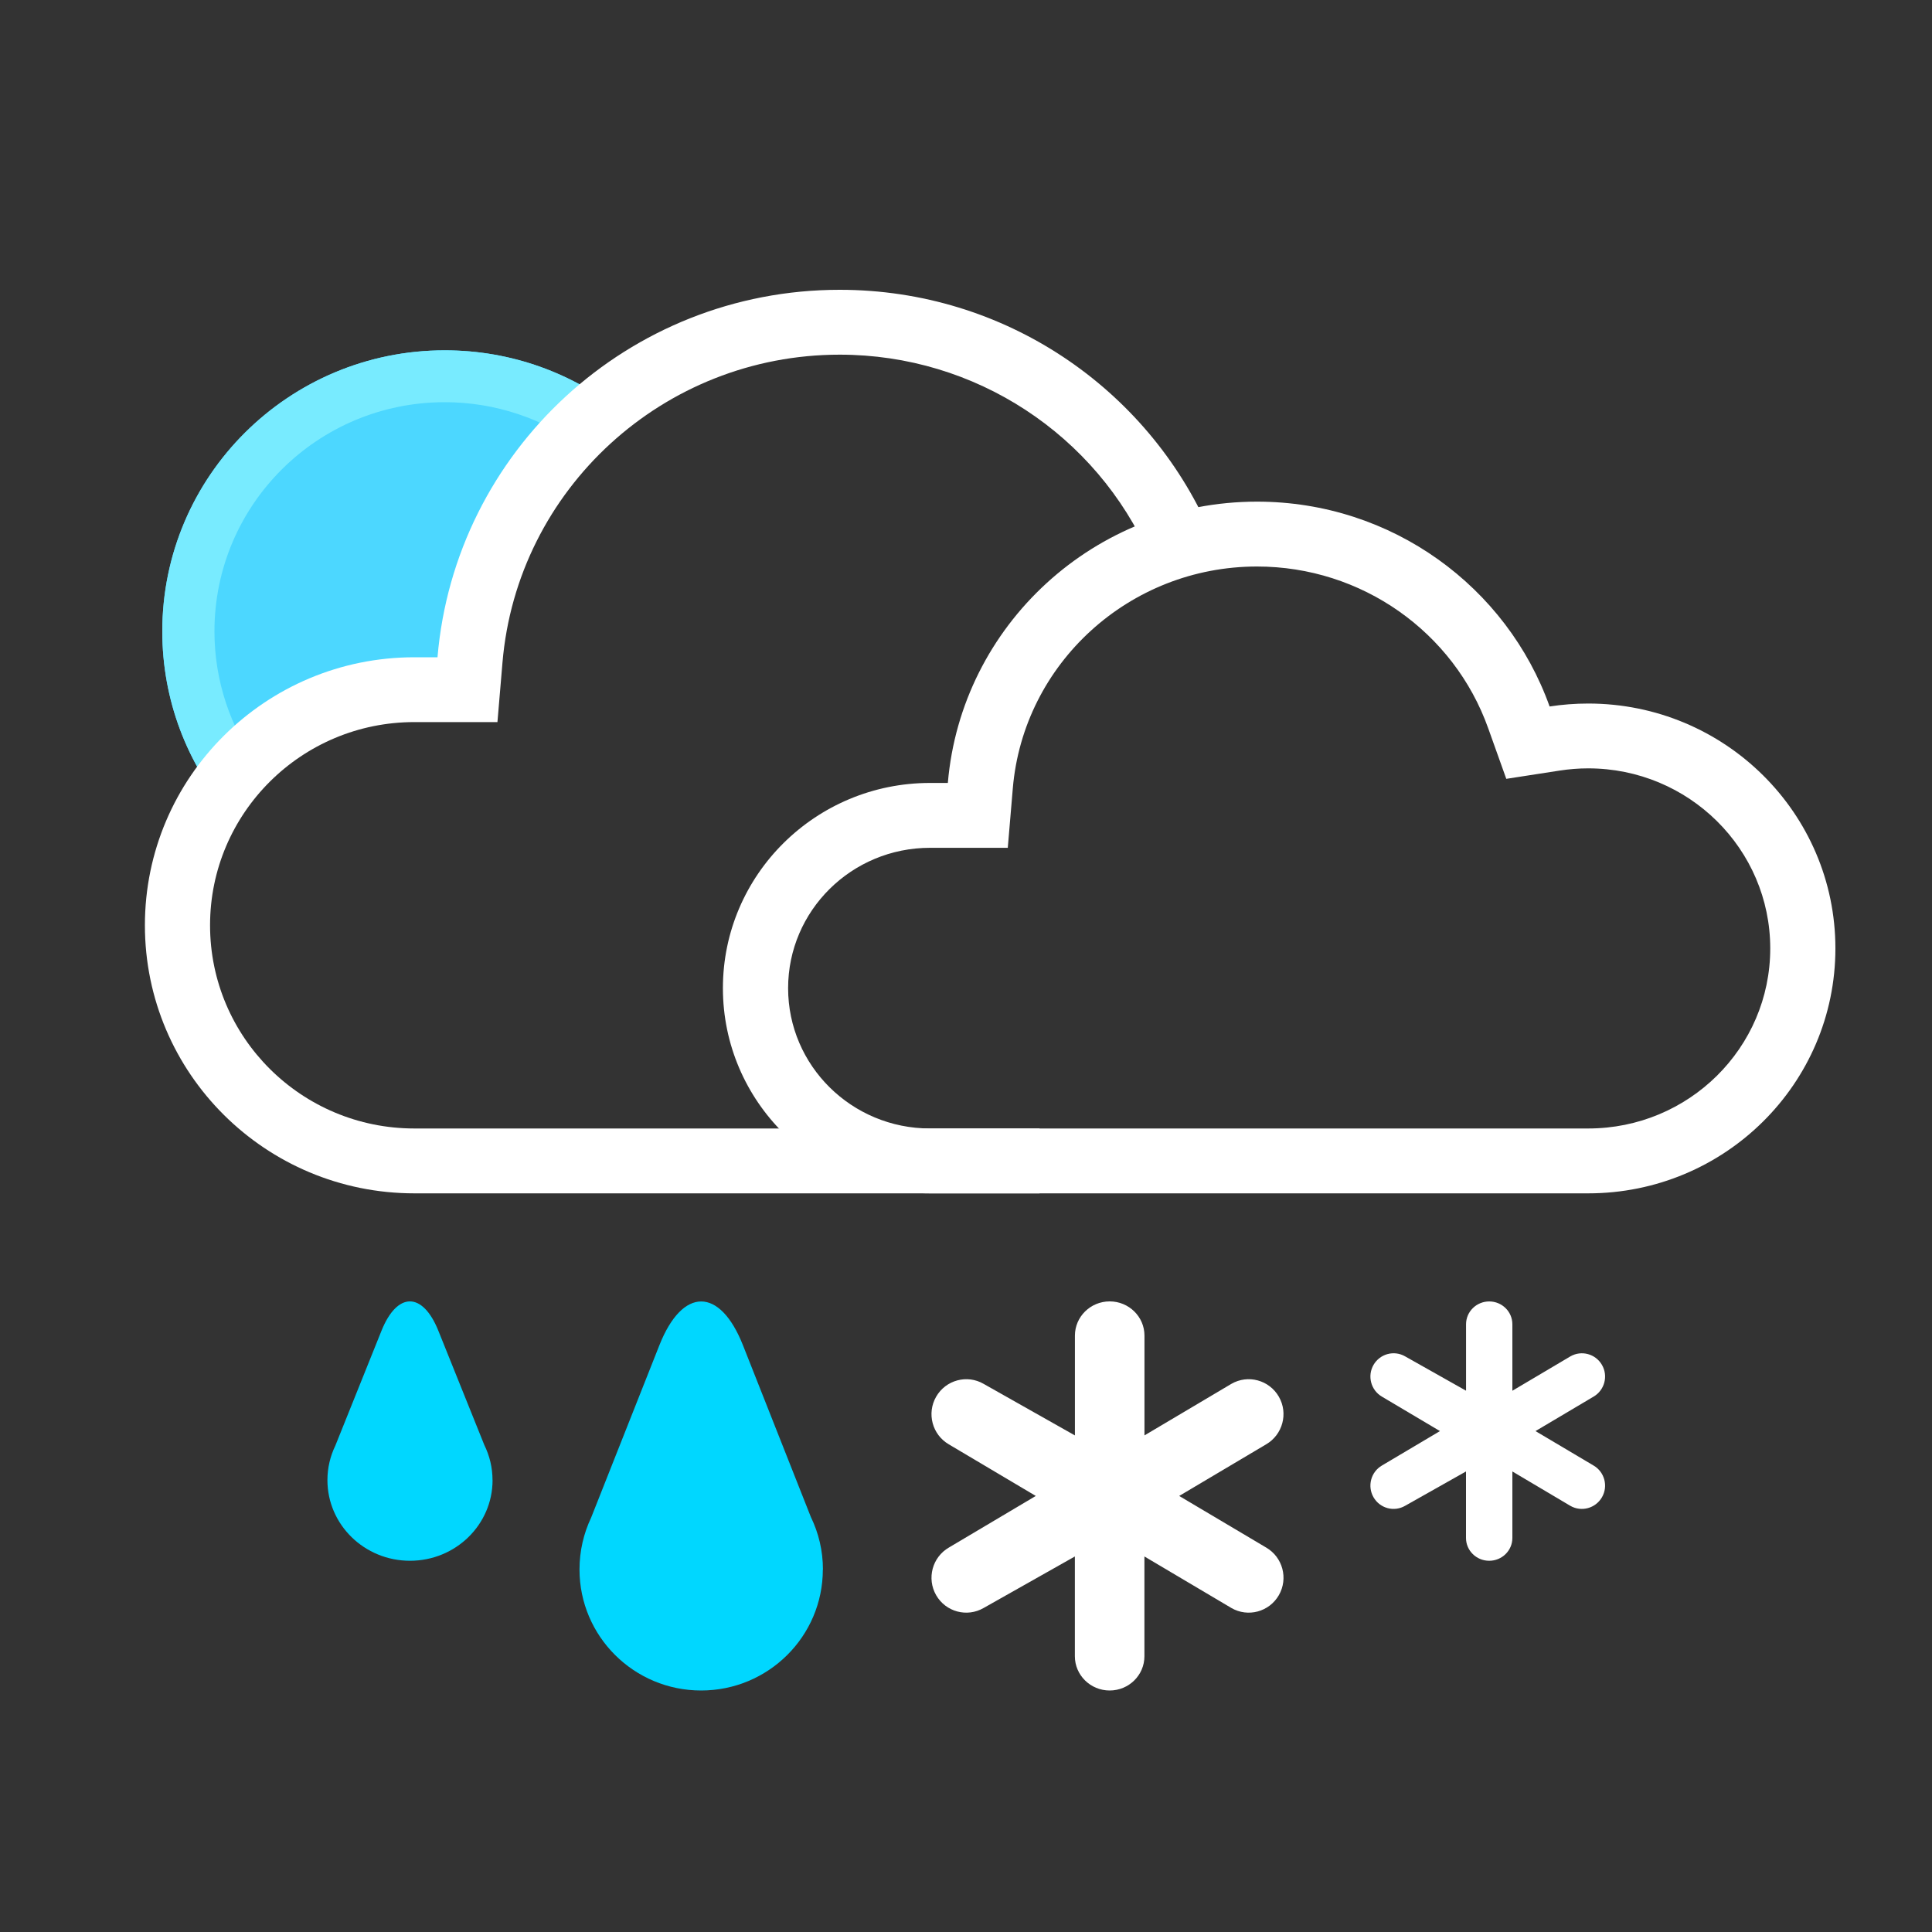 <svg id="smartSymbol" xmlns="http://www.w3.org/2000/svg" width="40" height="40" viewBox="0 0 40 40">
    <rect x="0" y="0" width="40" height="40" fill="#333333" stroke="none"/>
    <g fill="none" fill-rule="evenodd">
        <g fill-rule="nonzero">
            <g>
                <g>
                    <path fill="#4CD7FF" d="M1.37 9.56C.516 8.55 0 7.244 0 5.819 0 2.605 2.618 0 5.848 0c1.39 0 2.666.482 3.669 1.287l-1.42 1.22L6.839 5.19l-.36 2.149h-1.71l-2.429.716-.968 1.505z" transform="translate(3, 6) translate(0.36, 1.253)"/>
                    <path fill="#78EBFF" d="M8.683 2.003c-.8-.588-1.785-.929-2.835-.929-2.633 0-4.768 2.124-4.768 4.744 0 1.03.333 1.996.907 2.785l-.616.958C.515 8.549 0 7.243 0 5.818 0 2.605 2.618 0 5.848 0c1.39 0 2.666.482 3.669 1.287l-.834.716z" transform="translate(3, 6) translate(0.36, 1.253)"/>
                </g>
                <g fill="#FFF">
                    <g>
                        <path d="M22.041 4.98l-1.236.538c-1.108-2.516-3.611-4.175-6.42-4.175-3.649 0-6.679 2.785-6.982 6.377l-.104 1.23h-1.72c-2.336 0-4.23 1.884-4.23 4.207 0 2.324 1.894 4.207 4.23 4.207h12.943v1.343H5.579C2.498 18.707 0 16.223 0 13.157c0-3.064 2.497-5.549 5.579-5.549h.479C6.418 3.347 10.008 0 14.384 0c3.424 0 6.366 2.047 7.657 4.98z" transform="translate(3, 6)"/>
                    </g>
                    <g>
                        <path d="M11.058 1.343c-2.643 0-4.837 2.008-5.056 4.594l-.104 1.23h-1.61c-1.624 0-2.938 1.302-2.938 2.906 0 1.603 1.314 2.905 2.939 2.905h13.626c2.083 0 3.769-1.67 3.769-3.728 0-2.057-1.686-3.728-3.77-3.728-.199 0-.396.016-.59.046l-1.105.171-.375-1.049c-.71-1.989-2.617-3.347-4.786-3.347zm0-1.343c2.797 0 5.176 1.77 6.058 4.241.26-.04.527-.061.799-.061 2.827 0 5.118 2.27 5.118 5.07 0 2.8-2.291 5.071-5.118 5.071H4.289C1.92 14.321 0 12.419 0 10.073c0-2.347 1.92-4.249 4.289-4.249h.368C4.934 2.562 7.694 0 11.058 0z" transform="translate(3, 6) translate(11.967, 4.386)"/>
                    </g>
                </g>
                <g>
                    <path fill="#00D7FF" d="M10.257 5.55c0 1.384-1.128 2.506-2.52 2.506-1.39 0-2.518-1.122-2.518-2.505 0-.384.086-.747.24-1.072L6.872.91c.478-1.211 1.254-1.212 1.732 0l1.405 3.554c.16.329.25.698.25 1.088zM3.419 3.7c0 .923-.765 1.67-1.71 1.67C.766 5.37 0 4.623 0 3.7c0-.255.059-.497.164-.714L1.12.606c.325-.808.851-.808 1.176 0l.953 2.369c.108.22.169.465.169.725z" transform="translate(3, 6) translate(3.779, 20.944)"/>
                    <path fill="#FFF" d="M24.533 1.85l1.2-.711c.229-.133.522-.054.655.176.133.23.054.525-.176.658l-1.2.712 1.2.712c.23.133.309.428.176.658-.133.23-.426.31-.656.177l-1.199-.711v1.377c0 .261-.215.472-.48.472s-.48-.211-.48-.472V3.521l-1.259.71c-.23.134-.523.055-.656-.176-.132-.23-.054-.525.176-.658l1.2-.712-1.2-.712c-.23-.133-.308-.428-.176-.658.133-.23.426-.31.656-.176l1.26.71V.473c0-.26.214-.472.48-.472.264 0 .479.211.479.472V1.85zM16.915 2.775l1.799-1.067c.344-.2.785-.081.984.265.199.345.08.787-.264.987l-1.799 1.068 1.8 1.068c.344.2.462.641.263.987-.2.346-.64.464-.984.264l-1.799-1.066v2.066c0 .391-.322.709-.72.709-.397 0-.72-.318-.72-.709V5.281l-1.888 1.066c-.345.2-.785.082-.984-.264-.199-.346-.08-.788.264-.987l1.799-1.068-1.8-1.068c-.344-.2-.462-.642-.263-.987.199-.346.64-.465.984-.265l1.889 1.067V.708c0-.39.322-.708.72-.708.397 0 .72.317.72.708v2.067z" transform="translate(3, 6) translate(3.779, 20.944)"/>
                </g>
            </g>
        </g>
    </g>
</svg>
